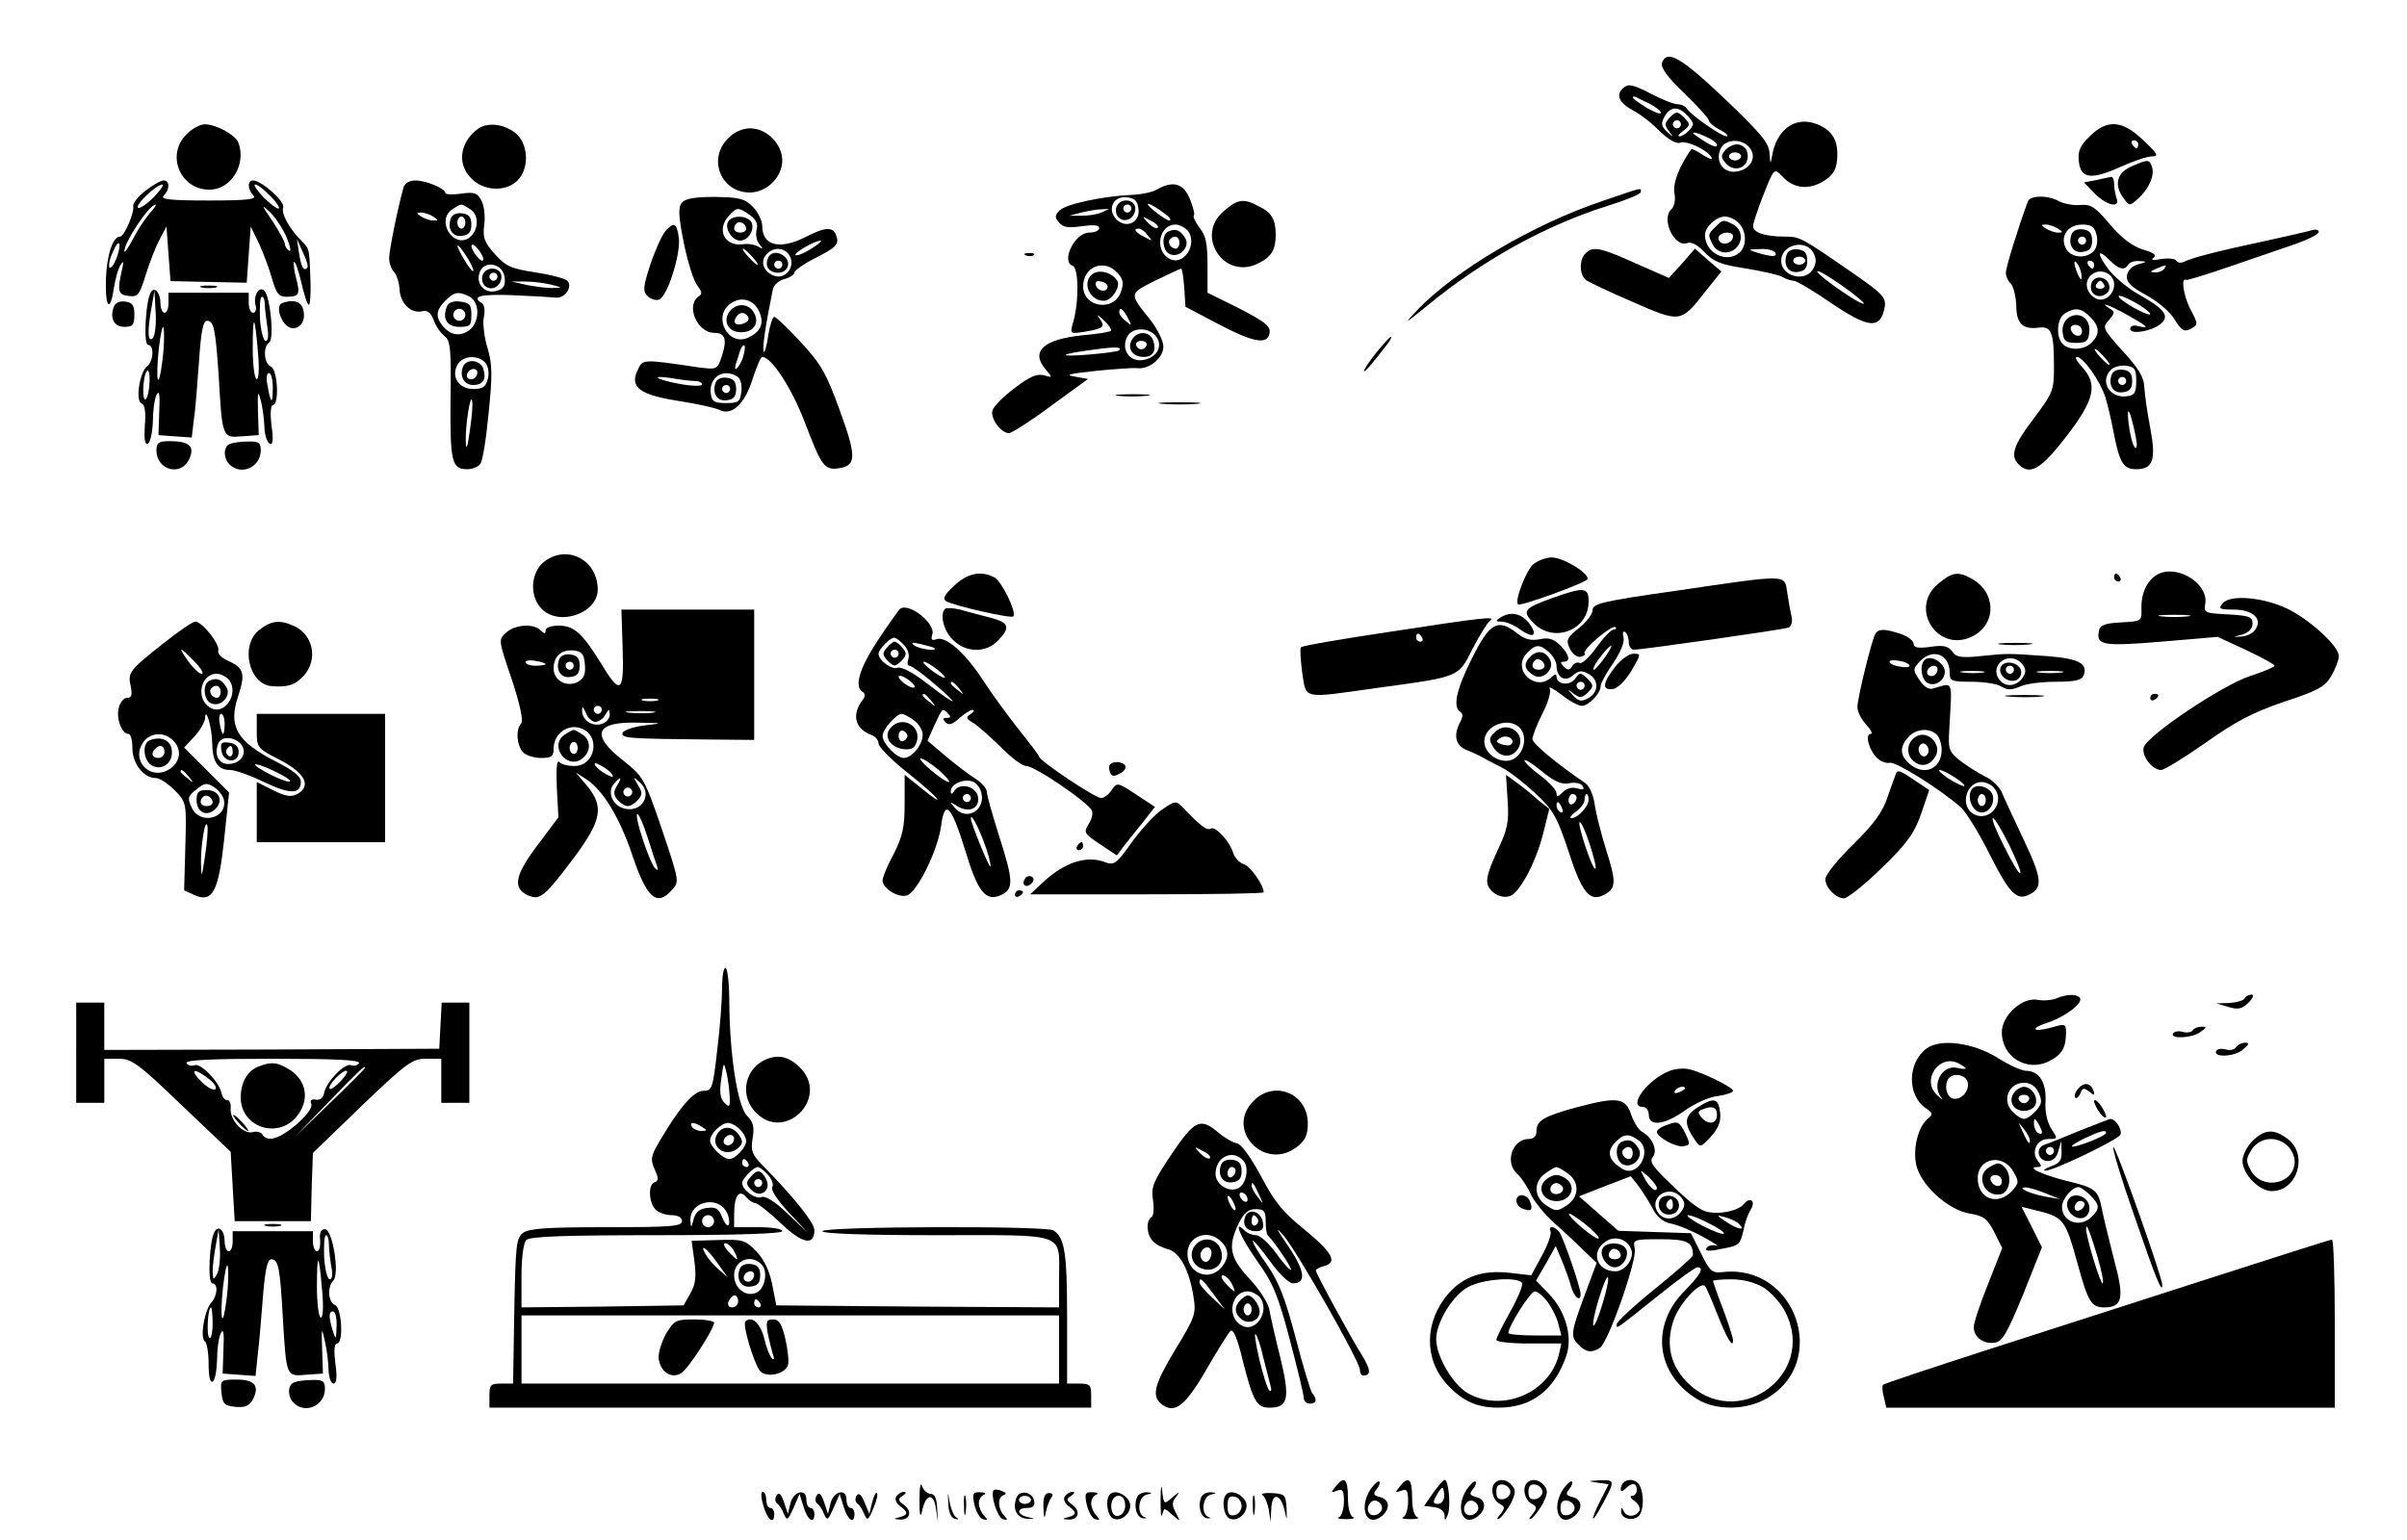 <?xml version="1.0" standalone="no"?>
<!DOCTYPE svg PUBLIC "-//W3C//DTD SVG 20010904//EN"
 "http://www.w3.org/TR/2001/REC-SVG-20010904/DTD/svg10.dtd">
<svg version="1.0" xmlns="http://www.w3.org/2000/svg"
 width="600pt" height="384pt" viewBox="0 0 600 384"
 preserveAspectRatio="xMidYMid meet">

<g transform="translate(0,384) scale(0.1,-0.1)"
fill="#000000" stroke="none">
<path d="M4143 3684 c-4 -12 12 -35 55 -76 34 -33 62 -64 62 -69 0 -4 12 -15
28 -23 15 -8 22 -15 16 -16 -13 0 -89 53 -99 69 -3 6 -14 11 -23 11 -9 0 -40
12 -68 27 -43 22 -55 25 -67 14 -21 -17 -11 -38 25 -57 17 -9 46 -31 65 -51
21 -20 41 -32 50 -29 16 7 68 -17 79 -36 5 -7 -4 -5 -20 5 -15 10 -29 17 -30
15 -30 -42 -47 -86 -42 -110 3 -16 0 -33 -8 -40 -26 -25 8 -96 40 -84 10 4 26
-5 43 -23 22 -23 40 -31 101 -40 41 -7 83 -16 92 -21 10 -6 23 -10 29 -10 7 0
49 -25 94 -56 89 -60 119 -65 131 -19 8 32 4 38 -83 98 -123 85 -127 87 -163
87 -50 0 -80 10 -80 26 0 8 12 43 26 79 26 66 27 66 46 46 26 -29 61 -35 96
-17 32 17 42 34 42 72 0 37 -15 60 -50 74 -54 22 -102 -12 -113 -80 -4 -21 -4
-20 -6 7 -1 26 -19 48 -112 137 -109 103 -143 123 -156 90z m-30 -103 c15 -8
27 -18 27 -22 0 -5 -16 1 -35 12 -19 12 -35 23 -35 26 0 2 3 3 8 1 4 -2 19
-10 35 -17z m91 -27 c9 -8 16 -19 16 -23 0 -10 -22 -31 -34 -31 -5 0 -1 6 10
14 18 14 18 16 2 33 -17 16 -19 16 -35 1 -14 -15 -14 -20 -3 -35 13 -17 13
-17 -4 -2 -15 14 -16 21 -7 38 14 25 34 27 55 5z m-14 -24 c0 -5 -4 -10 -10
-10 -5 0 -10 5 -10 10 0 6 5 10 10 10 6 0 10 -4 10 -10z m65 -32 c14 -6 25
-15 25 -20 0 -8 -17 -1 -50 22 -20 13 -7 13 25 -2z m109 -30 c15 -24 -3 -52
-37 -56 -33 -4 -53 28 -37 59 14 25 58 23 74 -3z m-30 -184 c19 -18 21 -55 4
-72 -31 -31 -88 -4 -88 42 0 20 28 46 50 46 10 0 26 -7 34 -16z m186 -74 c8
-14 8 -26 0 -40 -19 -35 -80 -20 -80 20 0 40 61 55 80 20z m-95 0 c7 -11 -9
-11 -45 0 -24 8 -24 8 7 9 17 1 35 -3 38 -9z m221 -127 c-6 -6 -115 70 -116
80 0 5 27 -11 60 -34 33 -23 58 -44 56 -46z"/>
<path d="M4300 3465 c-10 -12 -10 -18 0 -30 26 -32 68 -8 54 30 -4 8 -14 15
-24 15 -10 0 -23 -7 -30 -15z m40 -15 c0 -5 -7 -10 -15 -10 -8 0 -15 5 -15 10
0 6 7 10 15 10 8 0 15 -4 15 -10z"/>
<path d="M4276 3274 c-19 -18 -19 -20 -6 -45 12 -21 40 -25 58 -7 18 18 14 46
-7 58 -25 13 -27 13 -45 -6z m44 -23 c0 -14 -18 -23 -30 -16 -6 4 -8 11 -5 16
8 12 35 12 35 0z"/>
<path d="M4454 3206 c-10 -26 4 -48 28 -44 17 2 23 10 23 28 0 18 -6 26 -23
28 -13 2 -25 -3 -28 -12z m46 -16 c0 -5 -7 -10 -15 -10 -8 0 -15 5 -15 10 0 6
7 10 15 10 8 0 15 -4 15 -10z"/>
<path d="M465 3505 c-52 -51 -16 -138 57 -138 54 0 93 63 72 118 -8 19 -55 45
-84 45 -11 0 -32 -11 -45 -25z"/>
<path d="M1189 3517 c-43 -33 -50 -87 -14 -122 31 -32 86 -34 115 -5 31 31 27
93 -6 119 -30 23 -71 27 -95 8z"/>
<path d="M5209 3500 c-24 -23 -30 -37 -27 -62 4 -44 31 -47 104 -14 31 14 66
26 78 26 18 0 15 6 -21 40 -53 51 -91 53 -134 10z m121 -20 c0 -5 -2 -10 -4
-10 -3 0 -8 5 -11 10 -3 6 -1 10 4 10 6 0 11 -4 11 -10z"/>
<path d="M1815 3495 c-52 -51 -18 -135 54 -135 42 0 81 38 81 80 0 41 -39 80
-80 80 -19 0 -40 -9 -55 -25z"/>
<path d="M5313 3425 c-37 -16 -44 -47 -19 -80 14 -19 15 -19 36 0 27 24 42 59
34 80 -7 18 -10 18 -51 0z"/>
<path d="M5225 3391 l-30 -6 27 -28 c30 -30 64 -37 54 -11 -3 9 -6 24 -6 35 0
10 -3 18 -7 18 -5 -1 -21 -4 -38 -8z"/>
<path d="M362 3364 c-18 -14 -31 -31 -30 -37 4 -16 -22 -77 -33 -77 -18 0 -33
-47 -35 -107 -2 -72 11 -84 20 -20 4 23 11 49 17 57 7 11 8 8 3 -13 -12 -53
-10 -62 17 -65 23 -3 27 3 43 55 10 32 26 72 35 88 l16 30 5 -68 5 -68 95 -2
95 -2 5 70 5 70 22 -45 c11 -25 26 -65 32 -88 10 -34 16 -42 35 -42 32 0 35 6
24 47 -5 19 -7 37 -5 40 3 2 11 -21 18 -51 7 -31 15 -56 19 -56 3 0 5 26 4 58
-3 82 -2 80 -21 100 -31 30 -53 70 -47 85 5 14 -54 67 -75 67 -15 0 -14 -23 1
-38 9 -9 -16 -12 -112 -12 -96 0 -121 3 -112 12 16 16 15 38 0 38 -7 0 -28
-12 -46 -26z m21 -16 c-18 -18 -35 -29 -39 -26 -7 8 45 57 61 58 5 0 -5 -14
-22 -32z m292 2 c16 -16 24 -30 19 -30 -6 0 -23 14 -39 30 -16 17 -24 30 -19
30 6 0 23 -13 39 -30z m-302 -42 c-11 -13 -30 -41 -41 -63 -12 -22 -21 -36
-22 -32 -1 22 62 117 78 117 3 0 -4 -10 -15 -22z m342 -61 c9 -22 11 -36 6
-32 -6 3 -11 11 -11 17 0 5 -14 31 -31 57 -28 41 -28 43 -5 21 14 -14 32 -42
41 -63z m-425 -52 c-6 -15 -13 -25 -17 -22 -3 4 0 21 8 38 16 39 24 24 9 -16z
m476 -23 c-10 -9 -15 2 -21 39 l-5 34 15 -34 c9 -18 14 -36 11 -39z"/>
<path d="M1006 3373 c-13 -45 -36 -157 -36 -177 0 -12 6 -28 12 -34 7 -7 13
-27 14 -44 2 -35 29 -61 57 -54 13 3 21 -4 28 -22 5 -15 18 -33 27 -40 15 -11
17 -32 15 -160 -1 -154 3 -172 42 -172 12 0 27 6 32 13 6 6 15 64 21 127 10
96 9 123 -3 163 -8 26 -12 61 -9 76 4 16 1 32 -5 35 -27 17 -4 23 77 20 48 -2
95 -5 106 -6 23 -4 45 27 30 42 -6 6 -42 15 -80 21 -60 9 -73 15 -100 45 -27
30 -31 41 -27 73 3 21 0 48 -7 61 -10 19 -18 22 -51 17 -21 -3 -39 -2 -39 2 0
11 -48 31 -75 31 -14 0 -26 -7 -29 -17z m168 -56 c22 -16 18 -55 -6 -71 -40
-24 -80 44 -42 71 10 7 21 13 24 13 3 0 14 -6 24 -13z m-94 -17 c13 -9 13 -10
0 -10 -8 0 -22 5 -30 10 -13 9 -13 10 0 10 8 0 22 -5 30 -10z m100 -135 c0 -5
-9 5 -20 23 -26 42 -26 56 0 17 11 -16 20 -34 20 -40z m18 45 c7 -11 9 -20 4
-20 -4 0 -13 9 -20 20 -7 11 -9 20 -4 20 4 0 13 -9 20 -20z m60 -62 c2 -20 -2
-28 -19 -33 -29 -9 -53 15 -44 44 10 34 59 25 63 -11z m117 -18 c27 -7 28 -8
5 -8 -14 -1 -43 3 -65 7 l-40 9 35 0 c19 0 49 -4 65 -8z m-204 -30 c26 -15 25
-64 -2 -84 -23 -16 -47 -12 -66 12 -18 22 -16 39 7 62 23 23 33 24 61 10z m39
-165 c7 -8 10 -25 6 -40 -5 -20 -13 -25 -36 -25 -36 0 -56 30 -40 60 13 24 52
26 70 5z m-39 -170 c-6 -43 -9 -50 -10 -25 -1 41 12 122 16 100 2 -8 -1 -42
-6 -75z"/>
<path d="M1124 3296 c-10 -26 4 -48 28 -44 17 2 23 10 23 28 0 18 -6 26 -23
28 -13 2 -25 -3 -28 -12z m36 -11 c0 -8 -4 -15 -10 -15 -5 0 -10 7 -10 15 0 8
5 15 10 15 6 0 10 -7 10 -15z"/>
<path d="M1203 3154 c-3 -8 -1 -20 5 -26 16 -16 42 -2 42 22 0 24 -38 28 -47
4z m37 -4 c0 -5 -4 -10 -10 -10 -5 0 -10 5 -10 10 0 6 5 10 10 10 6 0 10 -4
10 -10z"/>
<path d="M1114 3076 c-12 -31 0 -51 31 -51 27 0 30 3 30 30 0 25 -4 30 -28 33
-17 2 -29 -2 -33 -12z m46 -21 c0 -8 -7 -15 -15 -15 -8 0 -15 7 -15 15 0 8 7
15 15 15 8 0 15 -7 15 -15z"/>
<path d="M1154 2925 c-9 -23 3 -45 25 -45 25 0 34 14 26 40 -7 23 -43 27 -51
5z m36 -13 c0 -13 -12 -22 -22 -16 -10 6 -1 24 13 24 5 0 9 -4 9 -8z"/>
<path d="M2885 3368 c-11 -7 -40 -13 -65 -14 -70 -3 -164 -23 -179 -39 -12
-12 -12 -17 -1 -30 10 -12 23 -14 57 -9 29 4 43 3 43 -5 0 -6 -11 -11 -25 -11
-36 0 -71 -72 -41 -83 15 -6 16 -88 1 -141 -8 -29 -8 -29 30 -23 47 8 51 12
35 34 -8 10 -3 8 10 -4 13 -12 22 -25 19 -28 -3 -3 -35 -8 -70 -11 -99 -10
-132 -41 -91 -87 16 -19 16 -19 -5 -13 -17 5 -35 -2 -73 -31 -27 -20 -53 -46
-56 -56 -6 -20 21 -57 41 -57 7 0 54 30 105 68 l92 67 -33 6 c-26 4 -14 7 51
14 47 5 94 8 104 7 30 -4 66 25 66 54 0 14 -15 44 -33 67 -53 66 -53 64 12 97
33 16 63 30 65 30 3 0 6 -21 8 -47 l3 -48 80 -42 c83 -44 119 -52 128 -30 8
22 -4 32 -80 71 l-73 36 0 69 c0 53 -4 74 -20 93 -10 14 -17 28 -14 31 3 2 -2
21 -10 41 -16 39 -42 46 -81 24z m-47 -50 c4 -33 -31 -49 -55 -25 -24 24 -8
59 25 55 21 -2 28 -9 30 -30z m67 -12 c11 -8 16 -15 10 -16 -5 0 -23 12 -40
26 -31 26 -6 18 30 -10z m-160 4 c-11 -5 -33 -8 -50 -8 l-30 0 30 8 c17 4 39
8 50 8 l20 1 -20 -9z m141 -38 c-4 -3 -14 2 -24 12 -16 18 -16 18 6 6 13 -6
21 -14 18 -18z m74 -6 c28 -35 -11 -93 -47 -70 -36 22 -23 84 17 84 10 0 23
-7 30 -14z m-99 -13 c13 -15 12 -15 -8 -4 -24 12 -29 21 -14 21 5 0 15 -7 22
-17z m-76 -93 c15 -16 17 -26 9 -48 -17 -50 -94 -39 -94 14 0 49 52 70 85 34z
m26 -112 c11 -21 11 -22 -4 -9 -10 7 -17 17 -17 22 0 15 9 10 21 -13z m73 -50
c15 -24 -3 -52 -37 -56 -33 -4 -53 28 -37 59 14 25 58 23 74 -3z m-95 -32 c-2
-2 -35 -7 -74 -10 -82 -7 -76 1 10 12 57 8 74 7 64 -2z"/>
<path d="M2783 3324 c-3 -8 -1 -20 5 -26 16 -16 42 -2 42 22 0 24 -38 28 -47
4z m37 -4 c0 -5 -4 -10 -10 -10 -5 0 -10 5 -10 10 0 6 5 10 10 10 6 0 10 -4
10 -10z"/>
<path d="M2913 3263 c-19 -7 -16 -50 4 -57 24 -10 51 20 37 41 -12 19 -23 24
-41 16z m27 -28 c0 -8 -4 -15 -9 -15 -13 0 -22 16 -14 24 11 11 23 6 23 -9z"/>
<path d="M2727 3159 c-32 -18 -14 -69 25 -69 19 0 42 35 33 50 -12 19 -40 28
-58 19z m34 -34 c-1 -15 -24 -12 -29 3 -3 9 2 13 12 10 10 -1 17 -7 17 -13z"/>
<path d="M2821 2992 c-12 -22 3 -42 30 -42 23 0 32 15 24 40 -8 25 -41 26 -54
2z m37 -13 c-2 -6 -8 -10 -13 -10 -5 0 -11 4 -13 10 -2 6 4 11 13 11 9 0 15
-5 13 -11z"/>
<path d="M3995 3339 c-173 -58 -367 -173 -461 -271 -36 -38 -35 -38 24 10 140
115 295 200 450 249 45 14 82 29 82 34 0 11 10 14 -95 -22z"/>
<path d="M1700 3335 c-10 -12 -9 -33 5 -103 10 -48 25 -95 34 -105 10 -13 12
-20 4 -25 -35 -22 -6 -92 38 -92 26 0 32 -16 19 -56 -12 -36 -12 -36 -59 -30
-142 21 -139 21 -152 -8 -20 -42 7 -61 104 -76 45 -7 90 -17 100 -22 31 -16
64 15 83 77 10 30 20 55 24 55 23 0 73 -77 105 -160 42 -111 50 -122 83 -118
47 6 48 27 6 143 -34 94 -47 117 -98 172 -32 35 -62 63 -66 63 -4 0 -11 -21
-15 -46 -3 -25 -9 -44 -11 -41 -5 4 4 65 22 153 2 13 14 24 29 28 14 4 25 11
25 16 0 5 22 21 49 35 56 28 64 36 55 59 -8 21 -27 20 -74 -4 -66 -34 -110
-23 -110 27 0 13 -11 35 -24 48 -20 20 -33 23 -94 24 -50 0 -73 -4 -82 -14z
m169 -31 c16 -11 21 -23 17 -37 -3 -12 0 -28 7 -36 10 -12 9 -13 -3 -6 -8 5
-25 8 -38 6 -46 -6 -67 36 -35 71 20 22 23 22 52 2z m152 -85 c-18 -11 -35
-18 -38 -15 -5 5 46 35 62 36 6 0 -5 -9 -24 -21z m-146 -19 c10 -11 16 -20 13
-20 -3 0 -13 9 -23 20 -10 11 -16 20 -13 20 3 0 13 -9 23 -20z m94 1 c13 -24
-8 -55 -34 -50 -28 6 -42 34 -26 53 18 22 48 20 60 -3z m-77 -137 c14 -29 5
-51 -27 -66 -50 -23 -90 53 -44 85 26 19 58 10 71 -19z m-41 -118 c-11 -27
-24 -37 -16 -11 3 8 7 22 10 31 3 9 8 15 11 12 2 -3 0 -17 -5 -32z m-13 -45
c8 -5 12 -21 10 -37 -3 -26 -7 -29 -38 -29 -29 0 -36 4 -38 23 -6 41 31 65 66
43z m-105 -11 c9 0 17 -4 17 -9 0 -4 -24 -4 -52 1 -62 11 -82 24 -23 15 22 -4
48 -7 58 -7z"/>
<path d="M1814 3285 c-7 -17 12 -45 31 -45 19 0 36 25 29 44 -8 20 -53 21 -60
1z m46 -16 c0 -5 -7 -9 -15 -9 -15 0 -20 12 -9 23 8 8 24 -1 24 -14z"/>
<path d="M1914 3195 c-8 -19 3 -35 26 -35 22 0 33 23 17 39 -15 15 -37 14 -43
-4z m36 -15 c0 -5 -4 -10 -10 -10 -5 0 -10 5 -10 10 0 6 5 10 10 10 6 0 10 -4
10 -10z"/>
<path d="M1820 3065 c-18 -22 -8 -50 21 -53 34 -4 54 20 39 47 -12 24 -42 27
-60 6z m45 -15 c3 -6 -1 -13 -10 -16 -19 -8 -30 0 -20 15 8 14 22 14 30 1z"/>
<path d="M1784 2886 c-10 -26 4 -48 28 -44 17 2 23 10 23 28 0 18 -6 26 -23
28 -13 2 -25 -3 -28 -12z m36 -16 c0 -5 -4 -10 -10 -10 -5 0 -10 5 -10 10 0 6
5 10 10 10 6 0 10 -4 10 -10z"/>
<path d="M5055 3338 c-25 -68 -55 -165 -55 -178 0 -9 6 -22 13 -28 6 -7 12
-31 13 -53 0 -46 16 -61 56 -56 32 4 38 -11 38 -99 0 -58 -3 -64 -50 -127 -51
-67 -60 -93 -38 -115 28 -28 55 -13 119 70 71 92 79 130 38 174 -12 13 -18 24
-12 24 16 0 58 -60 71 -100 6 -19 16 -62 22 -95 14 -70 24 -85 55 -85 42 0 50
23 35 103 -8 40 -14 86 -15 104 -1 23 -16 47 -54 88 -50 56 -51 58 -34 77 15
17 15 21 3 28 -32 20 0 9 44 -16 50 -28 57 -35 26 -27 -12 3 -20 0 -20 -7 0
-16 59 -5 79 15 19 19 4 36 -58 71 -25 14 -58 41 -74 61 -31 41 -30 56 2 24
23 -23 37 -26 46 -11 3 6 16 10 28 9 20 -1 20 -2 -3 -8 -15 -4 -26 -15 -28
-28 -2 -16 8 -27 48 -49 28 -15 60 -42 71 -61 17 -28 24 -31 40 -23 19 11 19
11 -2 51 -17 35 -23 79 -9 71 3 -1 52 14 110 34 58 20 131 45 163 56 31 11 57
24 57 30 0 5 -8 7 -17 4 -10 -3 -58 -14 -108 -25 -127 -27 -187 -43 -207 -52
-10 -6 -19 -5 -23 1 -3 5 -20 7 -38 4 -21 -4 -27 -2 -19 3 9 7 1 13 -27 21
-27 9 -52 28 -82 63 -36 43 -47 50 -73 48 -17 -2 -41 3 -53 9 -28 16 -72 15
-78 0z m75 -68 c13 -9 13 -10 0 -10 -8 0 -22 5 -30 10 -13 9 -13 10 0 10 8 0
22 -5 30 -10z m96 -15 c4 -15 1 -32 -6 -40 -18 -21 -57 -19 -70 5 -16 30 4 60
40 60 23 0 31 -5 36 -25z m-37 -105 c0 -10 -3 -8 -9 5 -12 27 -12 43 0 25 5
-8 9 -22 9 -30z m31 30 c0 -5 -2 -10 -4 -10 -3 0 -8 5 -11 10 -3 6 -1 10 4 10
6 0 11 -4 11 -10z m175 -10 c-3 -5 -14 -10 -23 -9 -14 0 -13 2 3 9 27 11 27
11 20 0z m-125 -39 c0 -28 -28 -47 -48 -34 -24 15 -27 44 -7 59 22 17 55 1 55
-25z m90 -74 c0 -4 -18 3 -40 15 -52 30 -52 43 0 15 22 -12 40 -26 40 -30z
m-150 -7 c24 -24 25 -43 4 -64 -18 -19 -55 -21 -72 -4 -18 18 -15 65 6 77 25
15 40 13 62 -9z m35 -100 c10 -11 16 -20 13 -20 -3 0 -13 9 -23 20 -10 11 -16
20 -13 20 3 0 13 -9 23 -20z m80 -60 c0 -29 -4 -36 -23 -38 -43 -6 -69 37 -40
66 7 7 24 12 38 10 21 -3 25 -8 25 -38z m-1 -140 c4 -21 3 -31 -3 -25 -5 6
-12 33 -15 60 -6 52 5 31 18 -35z"/>
<path d="M5164 3256 c-10 -26 4 -48 28 -44 17 2 23 10 23 28 0 18 -6 26 -23
28 -13 2 -25 -3 -28 -12z m36 -16 c0 -5 -4 -10 -10 -10 -5 0 -10 5 -10 10 0 6
5 10 10 10 6 0 10 -4 10 -10z"/>
<path d="M5214 3135 c-4 -9 -2 -21 4 -27 15 -15 44 -1 40 19 -4 23 -36 29 -44
8z m31 -5 c3 -5 -1 -10 -10 -10 -9 0 -13 5 -10 10 3 6 8 10 10 10 2 0 7 -4 10
-10z"/>
<path d="M5155 3047 c-10 -8 -16 -23 -13 -38 2 -19 9 -24 33 -24 25 0 31 4 33
27 4 34 -26 54 -53 35z m35 -33 c0 -17 -22 -14 -28 4 -2 7 3 12 12 12 9 0 16
-7 16 -16z"/>
<path d="M5264 2906 c-10 -26 4 -48 28 -44 17 2 23 10 23 28 0 18 -6 26 -23
28 -13 2 -25 -3 -28 -12z m36 -16 c0 -5 -4 -10 -10 -10 -5 0 -10 5 -10 10 0 6
5 10 10 10 6 0 10 -4 10 -10z"/>
<path d="M3051 3314 c-74 -62 1 -175 87 -130 32 16 42 34 42 71 0 37 -10 55
-41 70 -39 21 -53 19 -88 -11z"/>
<path d="M1658 3263 c-8 -10 -25 -47 -37 -83 -18 -56 -19 -66 -7 -78 8 -8 21
-12 29 -9 21 8 55 116 49 155 -5 36 -12 40 -34 15z"/>
<path d="M3952 3208 c-16 -16 -15 -53 1 -66 6 -5 59 -30 117 -55 119 -52 120
-52 180 25 l41 51 -33 28 -33 29 -32 -37 -33 -36 -82 36 c-89 40 -107 44 -126
25z"/>
<path d="M2558 3203 c7 -3 16 -2 19 1 4 3 -2 6 -13 5 -11 0 -14 -3 -6 -6z"/>
<path d="M503 3123 c9 -2 25 -2 35 0 9 3 1 5 -18 5 -19 0 -27 -2 -17 -5z"/>
<path d="M376 3111 c-13 -20 -19 -131 -7 -131 16 0 14 -41 -3 -54 -18 -15 -29
-86 -13 -92 8 -3 11 -22 8 -55 -2 -36 0 -49 8 -45 6 4 11 28 12 54 0 26 4 56
9 67 7 14 9 2 7 -40 l-2 -60 41 -3 42 -3 5 43 c4 24 9 89 13 146 5 74 10 102
20 102 17 0 21 -19 29 -135 9 -157 9 -157 58 -153 l42 3 -2 60 c-1 47 0 53 6
30 5 -16 9 -47 10 -67 0 -20 6 -40 13 -44 8 -5 10 7 5 44 -4 31 -2 52 3 52 17
0 12 90 -5 96 -17 7 -20 50 -4 60 13 8 3 113 -12 129 -13 13 -28 -12 -22 -36
3 -10 0 -19 -6 -19 -6 0 -11 11 -11 25 l0 25 -100 0 -100 0 0 -25 c0 -14 -4
-25 -10 -25 -5 0 -10 11 -10 24 0 26 -15 43 -24 27z m5 -114 c-13 -13 -14 19
-3 78 l7 40 3 -54 c2 -30 -2 -59 -7 -64z m279 86 c0 -10 3 -35 6 -55 4 -24 3
-38 -4 -38 -5 0 -12 25 -14 55 -1 30 0 55 5 55 4 0 7 -8 7 -17z m-255 -141
c-10 -81 -18 -55 -9 30 5 40 10 62 12 49 2 -14 1 -49 -3 -79z m238 20 c4 -44
2 -70 -4 -67 -5 4 -9 38 -9 77 0 89 5 85 13 -10z m-271 -86 c-2 -20 -7 -34
-11 -32 -4 3 -5 21 -3 40 2 20 7 34 11 32 4 -3 5 -21 3 -40z m308 -3 c0 -43
-5 -41 -13 5 -4 18 -2 32 3 32 6 0 10 -16 10 -37z"/>
<path d="M284 3076 c-11 -29 0 -51 26 -51 21 0 25 5 25 30 0 24 -5 31 -23 33
-13 2 -24 -3 -28 -12z"/>
<path d="M703 3084 c-19 -8 1 -59 24 -62 23 -3 37 21 28 49 -6 18 -26 23 -52
13z"/>
<path d="M3431 2961 c-17 -21 -31 -42 -31 -46 0 -6 20 17 59 68 7 9 11 17 8
17 -3 0 -19 -18 -36 -39z"/>
<path d="M2787 2853 c18 -2 50 -2 70 0 21 2 7 4 -32 4 -38 0 -55 -2 -38 -4z"/>
<path d="M2898 2833 c23 -2 61 -2 85 0 23 2 4 4 -43 4 -47 0 -66 -2 -42 -4z"/>
<path d="M390 2717 c0 -50 62 -66 82 -21 14 31 0 44 -49 44 -28 0 -33 -4 -33
-23z"/>
<path d="M573 2733 c-16 -6 -17 -35 -1 -51 29 -29 78 -7 78 35 0 19 -5 23 -32
22 -18 0 -39 -3 -45 -6z"/>
<path d="M1356 2439 c-34 -27 -37 -88 -4 -119 45 -42 138 -8 138 50 0 74 -77
114 -134 69z"/>
<path d="M3822 2433 c-18 -16 -47 -91 -38 -100 5 -6 170 54 173 63 5 14 -60
54 -89 54 -14 0 -35 -8 -46 -17z"/>
<path d="M5383 2410 c-28 -12 -46 -46 -45 -87 1 -32 1 -32 -51 -35 -41 -2 -53
-7 -55 -22 -7 -35 10 -38 156 -26 l140 12 71 -33 c39 -18 71 -36 71 -39 0 -3
-28 -15 -62 -26 -69 -23 -253 -146 -264 -177 -7 -21 21 -57 43 -57 8 0 58 31
111 68 76 54 119 76 195 102 83 27 102 37 118 64 10 17 19 40 19 50 0 25 -71
90 -128 118 -60 29 -143 36 -161 14 -12 -14 -9 -16 27 -16 46 0 72 -22 55 -48
-5 -10 -21 -18 -34 -19 -24 -2 -24 -2 1 5 16 5 25 15 25 27 0 17 -8 20 -61 23
-58 3 -61 4 -57 26 9 48 -64 97 -114 76z m70 -107 c-18 -2 -48 -2 -65 0 -18 2
-4 4 32 4 36 0 50 -2 33 -4z"/>
<path d="M2378 2379 c-23 -21 -29 -32 -20 -38 18 -11 162 -44 168 -38 9 9 -29
88 -47 97 -33 18 -68 11 -101 -21z"/>
<path d="M4831 2384 c-74 -62 1 -175 87 -130 60 31 58 111 -5 144 -32 18 -48
15 -82 -14z"/>
<path d="M5270 2400 c0 -5 5 -10 11 -10 5 0 7 5 4 10 -3 6 -8 10 -11 10 -2 0
-4 -4 -4 -10z"/>
<path d="M4178 2367 c-182 -26 -208 -32 -208 -48 0 -10 -15 -30 -34 -45 -30
-24 -33 -30 -23 -51 6 -13 18 -22 26 -21 9 2 14 6 11 9 -7 8 69 73 77 65 3 -3
1 -6 -5 -6 -6 0 -25 -20 -43 -45 -17 -24 -36 -42 -42 -38 -5 3 -13 -1 -18 -8
-6 -11 -11 -11 -21 -1 -9 9 -9 12 0 12 18 0 14 18 -9 41 -16 16 -29 20 -51 15
-22 -4 -37 0 -55 14 -49 39 -69 28 -113 -60 -40 -79 -49 -123 -30 -135 7 -4 7
-12 0 -25 -18 -34 -12 -60 18 -71 15 -6 34 -15 42 -20 8 -5 29 -15 46 -24 17
-9 53 -37 81 -63 45 -42 54 -58 83 -145 33 -103 53 -127 89 -108 30 16 30 32
5 111 -13 41 -26 93 -29 115 -3 22 -13 45 -23 52 -73 50 -132 99 -132 110 0 8
11 36 25 64 14 27 22 55 18 62 -4 7 9 0 29 -15 20 -16 43 -28 51 -28 17 0 47
31 47 49 0 7 14 33 31 57 19 28 29 53 26 65 -3 10 -1 17 4 13 5 -3 9 -14 9
-25 0 -10 6 -19 13 -19 21 0 371 50 385 55 7 3 11 14 8 27 -3 13 -8 40 -11 61
-7 46 4 45 -277 4z m-316 -154 c10 -9 18 -24 18 -33 0 -29 21 -42 41 -24 14
12 22 13 38 4 27 -14 27 -46 0 -61 -17 -9 -24 -8 -38 7 -15 17 -15 17 2 4 15
-11 20 -11 35 3 15 16 15 18 -1 35 -17 16 -19 16 -31 -1 -14 -18 -46 -14 -46
6 0 7 -4 7 -12 -1 -39 -39 -100 17 -63 58 22 24 33 25 57 3z m138 -13 c-12
-16 -24 -30 -26 -30 -7 0 5 20 24 43 24 27 25 20 2 -13z m-50 -70 c0 -5 -4
-10 -10 -10 -5 0 -10 5 -10 10 0 6 5 10 10 10 6 0 10 -4 10 -10z m-157 -111
c16 -26 0 -68 -29 -75 -29 -7 -64 18 -64 47 0 44 70 65 93 28z m119 -132 c14
3 29 0 33 -7 5 -9 2 -10 -13 -6 -12 4 -26 1 -36 -9 -13 -13 -16 -13 -16 -3 0
8 -18 27 -40 44 -22 16 -40 33 -40 38 0 4 19 -7 43 -27 32 -26 50 -34 69 -30z
m18 -36 c0 -6 -4 -13 -10 -16 -5 -3 -10 1 -10 9 0 9 5 16 10 16 6 0 10 -4 10
-9z m30 -5 c0 -17 -27 -46 -43 -46 -6 0 -1 7 11 16 12 8 22 22 22 30 0 8 2 14
5 14 3 0 5 -6 5 -14z m-66 -22 c3 -8 2 -12 -4 -9 -6 3 -10 10 -10 16 0 14 7
11 14 -7z m69 -90 c10 -31 17 -58 14 -60 -3 -3 -14 22 -25 55 -11 34 -18 61
-14 61 4 0 15 -25 25 -56z"/>
<path d="M3815 2203 c-18 -18 -16 -32 8 -47 21 -13 51 13 42 36 -10 24 -32 29
-50 11z m35 -24 c0 -5 -7 -9 -15 -9 -15 0 -20 12 -9 23 8 8 24 -1 24 -14z"/>
<path d="M3726 2014 c-15 -14 -15 -19 -3 -38 17 -26 46 -27 61 -3 23 37 -27
73 -58 41z m41 -30 c-3 -4 -14 -3 -24 0 -15 6 -15 8 -3 16 16 10 39 -4 27 -16z"/>
<path d="M3870 2349 c-72 -26 -77 -32 -47 -63 51 -51 137 -17 137 54 0 36 -11
37 -90 9z"/>
<path d="M2244 2322 c-5 -4 -30 -40 -56 -79 -46 -70 -59 -115 -38 -128 7 -4 7
-11 2 -18 -30 -38 -22 -74 21 -90 9 -3 17 -13 17 -21 0 -8 31 -40 69 -70 39
-31 73 -61 77 -68 5 -7 -12 4 -36 24 l-45 36 0 -72 c0 -59 -5 -81 -27 -125
-16 -29 -28 -59 -28 -66 0 -20 38 -44 60 -38 26 7 78 113 86 174 9 68 25 51
60 -61 31 -104 51 -129 89 -112 32 15 32 34 -5 149 -16 51 -30 100 -30 108 0
9 -13 23 -28 33 -15 9 -49 35 -74 56 l-46 39 16 36 c22 47 21 46 34 33 9 -9 9
-12 -2 -12 -10 0 -11 -3 -3 -11 8 -8 17 -6 34 10 13 11 28 21 33 21 6 0 4 -5
-4 -10 -13 -9 -12 -12 5 -22 11 -6 41 -33 68 -59 26 -27 55 -49 65 -49 22 0
158 -93 164 -112 3 -7 -1 -22 -9 -34 -12 -20 -10 -23 29 -49 l42 -28 18 24
c10 13 32 40 48 60 l29 37 -47 31 c-46 30 -47 31 -61 11 -7 -11 -19 -20 -26
-20 -15 0 -148 89 -154 102 -1 5 -26 37 -53 71 -27 34 -67 89 -89 123 -44 67
-92 109 -115 100 -11 -4 -14 -1 -10 12 9 27 -58 80 -80 64z m10 -91 c9 -10 14
-25 10 -35 -3 -9 -2 -16 3 -16 5 0 33 -20 62 -45 68 -58 58 -58 -17 0 -36 28
-65 43 -74 40 -15 -6 -48 18 -48 35 0 11 29 40 39 40 4 0 15 -8 25 -19z m75
-7 c10 -9 -35 -3 -49 6 -11 8 -7 9 15 4 17 -4 32 -8 34 -10z m8 -54 c14 -11
22 -20 17 -20 -12 1 -61 39 -51 40 5 0 20 -9 34 -20z m-57 -42 c0 -5 -9 -3
-20 4 -11 7 -20 16 -20 20 0 5 9 3 20 -4 11 -7 20 -16 20 -20z m111 -5 c13
-16 12 -17 -3 -4 -10 7 -18 15 -18 17 0 8 8 3 21 -13z m-70 -30 c13 -16 12
-17 -3 -4 -10 7 -18 15 -18 17 0 8 8 3 21 -13z m-43 -49 c12 -8 22 -25 22 -36
0 -25 -27 -58 -47 -58 -18 0 -53 36 -53 55 0 16 34 55 48 55 4 0 18 -7 30 -16z
m62 -124 c19 -17 30 -30 25 -30 -6 0 -26 14 -45 30 -19 16 -30 29 -25 29 6 0
26 -13 45 -29z m106 -56 c12 -45 -38 -73 -67 -37 -13 15 -12 15 7 3 29 -18 56
-6 52 22 -3 27 -46 38 -59 16 -6 -9 -9 -9 -9 -1 0 17 29 31 52 25 10 -2 21
-15 24 -28z m-26 -14 c0 -5 -4 -10 -10 -10 -5 0 -10 5 -10 10 0 6 5 10 10 10
6 0 10 -4 10 -10z m32 -108 c10 -26 18 -54 17 -62 0 -12 -48 105 -49 119 0 14
17 -17 32 -57z"/>
<path d="M2210 2224 c-11 -12 -10 -18 3 -32 16 -15 18 -15 34 0 13 14 14 20 3
32 -7 9 -16 16 -20 16 -4 0 -13 -7 -20 -16z m30 -14 c0 -5 -4 -10 -10 -10 -5
0 -10 5 -10 10 0 6 5 10 10 10 6 0 10 -4 10 -10z"/>
<path d="M2219 2024 c-17 -21 0 -48 34 -52 18 -2 27 2 32 18 13 41 -38 68 -66
34z m43 -19 c0 -5 -5 -11 -11 -13 -6 -2 -11 4 -11 13 0 9 5 15 11 13 6 -2 11
-8 11 -13z"/>
<path d="M2356 2322 c-14 -13 -4 -55 19 -77 32 -33 83 -34 113 -2 32 33 27 45
-20 57 -24 6 -57 15 -75 20 -17 4 -34 5 -37 2z"/>
<path d="M1552 2225 c4 -112 -5 -120 -52 -42 -48 78 -69 97 -107 97 -19 0 -33
-5 -33 -12 0 -9 -3 -9 -12 0 -18 18 -63 15 -86 -5 -20 -18 -20 -18 14 -118 21
-63 29 -104 23 -109 -14 -15 -11 -55 5 -72 8 -8 28 -14 45 -14 26 0 31 4 31
23 0 37 35 63 68 51 50 -17 37 -94 -16 -94 -16 0 -32 4 -38 10 -6 6 -8 -17 -6
-64 l4 -74 -51 -68 c-57 -75 -64 -108 -26 -126 31 -14 41 -6 117 95 68 92 74
126 31 178 l-28 33 28 -18 c41 -28 81 -94 112 -185 37 -111 62 -133 100 -90
19 20 18 23 -25 151 -44 128 -46 131 -97 172 -82 64 -69 97 37 94 65 -1 65 -1
16 -7 -27 -3 -51 -12 -54 -18 -4 -14 13 -15 215 -17 l113 -1 0 163 0 162 -166
0 -165 0 3 -95z m-94 -42 c2 -24 -2 -34 -17 -43 -28 -15 -61 3 -61 33 0 31 20
48 50 45 20 -2 26 -9 28 -35z m-98 1 c0 -2 -11 -4 -25 -4 -14 0 -25 4 -25 9 0
4 11 6 25 3 14 -2 25 -6 25 -8z m278 -91 c-10 -2 -26 -2 -35 0 -10 3 -2 5 17
5 19 0 27 -2 18 -5z m-154 -53 c8 0 20 8 25 18 9 15 10 16 11 0 0 -9 -9 -20
-20 -23 -24 -8 -50 10 -49 34 0 11 3 9 9 -6 5 -13 16 -23 24 -23z m16 30 c0
-5 -4 -10 -10 -10 -5 0 -10 5 -10 10 0 6 5 10 10 10 6 0 10 -4 10 -10z m128
-7 c-15 -2 -42 -2 -60 0 -18 2 -6 4 27 4 33 0 48 -2 33 -4z m-102 -154 c4 -8
1 -8 -14 0 -12 6 -24 16 -28 22 -4 8 -1 8 14 0 12 -6 24 -16 28 -22z m12 -28
c-9 -15 -9 -23 1 -35 8 -9 19 -16 26 -16 7 0 18 7 26 16 11 13 10 19 -1 37
-12 20 -12 21 3 8 36 -29 8 -79 -37 -67 -29 7 -43 41 -26 61 18 21 22 18 8 -4z
m36 -22 c-3 -5 -10 -7 -15 -3 -5 3 -7 10 -3 15 3 5 10 7 15 3 5 -3 7 -10 3
-15z m40 -106 c10 -32 21 -65 24 -73 3 -10 2 -12 -5 -5 -14 14 -54 135 -44
135 4 0 15 -26 25 -57z"/>
<path d="M1394 2196 c-10 -26 4 -48 28 -44 17 2 23 10 23 28 0 18 -6 26 -23
28 -13 2 -25 -3 -28 -12z m36 -16 c0 -5 -4 -10 -10 -10 -5 0 -10 5 -10 10 0 6
5 10 10 10 6 0 10 -4 10 -10z"/>
<path d="M3740 2300 c-13 -8 -12 -10 3 -10 11 0 32 -9 47 -20 34 -24 45 -14
20 18 -19 23 -45 28 -70 12z"/>
<path d="M3467 2265 c-120 -18 -221 -35 -224 -39 -3 -3 -1 -31 3 -63 11 -68
-3 -65 189 -38 206 28 200 26 236 98 18 34 37 65 43 69 17 12 -13 9 -247 -27z
m78 -15 c3 -5 1 -10 -4 -10 -6 0 -11 5 -11 10 0 6 2 10 4 10 3 0 8 -4 11 -10z"/>
<path d="M405 2234 c-83 -66 -87 -71 -79 -106 4 -21 2 -28 -9 -28 -8 0 -18
-11 -21 -25 -7 -27 8 -65 24 -65 6 0 10 -16 10 -35 0 -39 28 -75 58 -75 10 0
31 -14 48 -31 29 -30 29 -31 26 -140 l-3 -109 26 -12 c45 -20 60 9 74 141 l12
115 -56 56 -56 56 26 28 c14 15 25 35 26 44 1 34 18 -22 18 -63 1 -46 15 -65
45 -65 12 0 49 -13 84 -30 65 -31 92 -31 92 1 0 13 -19 28 -62 50 -98 50 -120
88 -94 164 18 55 14 70 -25 87 -16 7 -27 18 -25 25 6 15 -40 73 -57 73 -7 0
-43 -25 -82 -56z m80 -44 c16 -16 24 -30 18 -30 -7 0 -21 14 -33 30 -12 17
-20 30 -18 30 3 0 17 -13 33 -30z m85 -44 c28 -35 -11 -93 -47 -70 -36 22 -23
84 17 84 10 0 23 -7 30 -14z m-10 -111 c0 -14 -2 -25 -4 -25 -2 0 -6 11 -8 25
-3 14 -1 25 3 25 5 0 9 -11 9 -25z m-126 -44 c22 -24 13 -58 -19 -73 -46 -21
-88 29 -58 71 18 26 55 27 77 2z m167 -7 c17 -21 0 -49 -32 -49 -24 0 -36 23
-25 51 7 19 40 18 57 -2z m99 -75 c19 -10 28 -18 20 -18 -8 0 -35 11 -60 25
-50 28 -15 22 40 -7z m-229 -6 c13 -16 12 -17 -3 -4 -10 7 -18 15 -18 17 0 8
8 3 21 -13z m87 -57 c10 -47 -60 -64 -80 -20 -11 23 -10 29 11 45 21 17 26 18
45 6 12 -8 22 -22 24 -31z m-47 -141 c-8 -54 -9 -56 -10 -19 -1 45 11 118 16
94 2 -8 -1 -42 -6 -75z"/>
<path d="M523 2143 c-19 -7 -16 -50 4 -57 24 -10 51 20 37 41 -12 19 -23 24
-41 16z m27 -28 c0 -8 -4 -15 -9 -15 -13 0 -22 16 -14 24 11 11 23 6 23 -9z"/>
<path d="M373 1994 c-20 -8 -15 -52 6 -63 26 -14 54 8 49 40 -3 24 -28 34 -55
23z m37 -29 c0 -8 -7 -15 -15 -15 -16 0 -20 12 -8 23 11 12 23 8 23 -8z"/>
<path d="M552 1968 c4 -30 43 -33 43 -3 0 13 -8 21 -23 23 -20 3 -23 0 -20
-20z m28 -4 c0 -8 -5 -12 -10 -9 -6 4 -8 11 -5 16 9 14 15 11 15 -7z"/>
<path d="M490 1845 c0 -31 26 -43 47 -22 21 21 9 47 -22 47 -20 0 -25 -5 -25
-25z m40 -6 c0 -5 -7 -9 -15 -9 -15 0 -20 12 -9 23 8 8 24 -1 24 -14z"/>
<path d="M646 2269 c-48 -38 -26 -136 32 -140 40 -3 58 3 80 27 35 40 23 101
-25 123 -35 16 -57 14 -87 -10z"/>
<path d="M4675 2260 c-9 -14 -45 -161 -45 -183 0 -12 10 -31 22 -44 12 -13 17
-23 11 -23 -15 0 -4 -41 16 -60 9 -9 23 -14 32 -12 16 3 127 -67 178 -112 12
-12 45 -64 71 -117 50 -99 68 -116 100 -99 32 17 30 40 -14 133 -24 51 -49
104 -55 119 -5 14 -25 34 -43 42 -18 9 -46 27 -63 40 -27 22 -29 28 -26 77 7
128 12 117 -41 102 -10 -3 -23 5 -33 21 -17 25 -17 28 0 46 32 35 75 19 75
-27 0 -21 4 -23 55 -23 30 0 64 -5 74 -12 15 -9 25 -9 46 0 14 7 54 12 89 12
50 0 65 4 70 16 11 30 -13 42 -92 48 -99 7 -97 7 -165 0 -48 -5 -61 -3 -71 12
-10 13 -22 16 -54 11 -31 -4 -42 -2 -42 8 0 7 -14 18 -31 24 -39 13 -56 14
-64 1z m85 -80 c0 -4 -11 -5 -25 -2 -14 2 -25 8 -25 12 0 4 11 5 25 2 14 -2
25 -8 25 -12z m281 4 c9 -11 10 -20 2 -32 -15 -24 -44 -27 -59 -7 -28 38 27
75 57 39z m-98 -21 c-13 -2 -35 -2 -50 0 -16 2 -5 4 22 4 28 0 40 -2 28 -4z
m195 0 c-16 -2 -40 -2 -55 0 -16 2 -3 4 27 4 30 0 43 -2 28 -4z m-310 -155 c7
-7 12 -24 12 -38 0 -48 -45 -67 -82 -33 -22 20 -23 41 -1 65 18 21 53 24 71 6z
m47 -108 c17 -11 26 -20 20 -20 -5 0 -23 9 -40 20 -16 11 -25 20 -20 20 6 0
24 -9 40 -20z m93 -22 c34 -34 -6 -90 -48 -68 -35 19 -20 80 20 80 9 0 21 -5
28 -12z m40 -144 c18 -37 31 -69 28 -71 -3 -3 -21 27 -40 66 -20 39 -33 71
-28 71 4 0 22 -30 40 -66z"/>
<path d="M4987 2176 c-7 -19 18 -40 39 -32 8 3 14 14 12 23 -4 22 -43 29 -51
9z m33 -6 c0 -5 -4 -10 -10 -10 -5 0 -10 5 -10 10 0 6 5 10 10 10 6 0 10 -4
10 -10z"/>
<path d="M4774 2002 c-20 -13 -23 -41 -7 -57 19 -19 42 -16 57 8 19 30 -20 70
-50 49z m31 -42 c-5 -8 -11 -8 -17 -2 -6 6 -7 16 -3 22 5 8 11 8 17 2 6 -6 7
-16 3 -22z"/>
<path d="M4917 1874 c-12 -12 -8 -41 8 -54 20 -17 47 5 43 34 -3 21 -37 34
-51 20z m33 -29 c0 -8 -4 -15 -10 -15 -5 0 -10 7 -10 15 0 8 5 15 10 15 6 0
10 -7 10 -15z"/>
<path d="M4987 2233 c18 -2 50 -2 70 0 21 2 7 4 -32 4 -38 0 -55 -2 -38 -4z"/>
<path d="M4026 2177 c-32 -41 -33 -59 -5 -55 12 2 31 21 46 46 24 41 24 42 5
42 -12 0 -32 -15 -46 -33z"/>
<path d="M4797 2194 c-13 -14 -7 -52 10 -58 25 -10 51 20 37 42 -12 19 -36 27
-47 16z m33 -22 c0 -13 -12 -22 -22 -16 -10 6 -1 24 13 24 5 0 9 -4 9 -8z"/>
<path d="M5008 2103 c23 -2 59 -2 80 0 20 2 1 4 -43 4 -44 0 -61 -2 -37 -4z"/>
<path d="M5360 2099 c0 -5 5 -7 10 -4 6 3 10 8 10 11 0 2 -4 4 -10 4 -5 0 -10
-5 -10 -11z"/>
<path d="M640 2018 c0 -42 1 -44 58 -73 63 -33 79 -65 43 -85 -16 -8 -29 -6
-61 10 l-40 20 0 -75 0 -75 160 0 160 0 0 160 0 160 -160 0 -160 0 0 -42z"/>
<path d="M1406 2007 c-36 -26 4 -84 42 -61 24 16 27 45 6 61 -10 7 -21 13 -24
13 -3 0 -14 -6 -24 -13z m34 -32 c0 -8 -4 -15 -10 -15 -5 0 -10 7 -10 15 0 8
5 15 10 15 6 0 10 -7 10 -15z"/>
<path d="M2767 1934 c-3 -3 -3 -12 0 -20 4 -10 10 -11 24 -3 11 5 17 14 14 20
-7 10 -28 12 -38 3z"/>
<path d="M4727 1913 c-2 -5 -12 -31 -21 -58 -12 -38 -33 -68 -86 -120 -39 -38
-70 -77 -70 -87 0 -21 26 -48 47 -48 8 0 51 34 94 76 65 63 81 87 98 135 l20
59 -27 18 c-42 29 -50 33 -55 25z"/>
<path d="M3758 1845 c4 -56 0 -73 -27 -130 -23 -50 -28 -71 -21 -85 11 -21 35
-31 55 -24 24 10 63 83 81 153 l16 64 -29 23 c-15 14 -39 33 -53 43 l-26 19 4
-63z"/>
<path d="M2892 1818 c-17 -13 -50 -49 -72 -80 -37 -52 -43 -56 -65 -48 -46 18
-101 0 -154 -49 l-33 -31 291 0 c160 0 291 2 291 5 0 18 -33 65 -49 70 -11 3
-23 16 -27 28 -8 29 -45 68 -56 61 -9 -6 -25 6 -66 49 -21 22 -21 22 -60 -5z"/>
<path d="M2685 1730 c-3 -5 -1 -10 4 -10 6 0 11 5 11 10 0 6 -2 10 -4 10 -3 0
-8 -4 -11 -10z"/>
<path d="M2555 1649 c-10 -15 3 -25 16 -12 7 7 7 13 1 17 -6 3 -14 1 -17 -5z"/>
<path d="M2530 1609 c0 -5 5 -7 10 -4 6 3 10 8 10 11 0 2 -4 4 -10 4 -5 0 -10
-5 -10 -11z"/>
<path d="M1800 1378 c0 -29 -5 -99 -12 -155 -11 -98 -13 -103 -35 -103 -23 0
-59 -40 -109 -126 -22 -37 -23 -45 -12 -70 10 -22 10 -28 0 -32 -17 -5 -15
-50 2 -68 8 -8 26 -14 40 -14 16 0 26 -6 26 -15 0 -13 -28 -15 -188 -15 -147
0 -192 -3 -208 -14 -17 -13 -19 -30 -22 -195 l-3 -181 -30 0 c-26 0 -29 -3
-29 -30 l0 -30 750 0 750 0 0 30 c0 27 -3 30 -30 30 l-30 0 0 166 c0 160 -6
198 -34 216 -17 12 -576 10 -576 -2 0 -6 102 -10 285 -10 329 0 305 9 305
-109 l0 -71 -352 2 -353 3 -10 52 c-7 34 -20 62 -39 82 -28 29 -34 31 -96 29
l-66 -2 7 -51 c5 -38 3 -57 -10 -80 l-17 -30 -202 -3 -202 -2 0 78 c0 47 5 83
12 90 9 9 95 12 325 12 202 0 313 4 313 10 0 6 -27 10 -60 10 l-60 0 0 33 c0
45 13 63 30 42 7 -8 17 -15 23 -15 5 0 34 -22 63 -50 54 -51 84 -58 84 -17 0
18 -52 83 -130 162 -25 26 -29 35 -24 66 5 29 2 41 -14 57 -23 23 -43 149 -44
281 0 45 -4 84 -9 87 -5 3 -9 -19 -9 -48z m19 -273 c1 -26 -1 -27 -13 -15 -11
11 -13 27 -8 60 6 43 6 44 13 15 4 -16 7 -43 8 -60z m-69 -75 c13 -8 13 -10
-2 -10 -9 0 -20 5 -23 10 -8 13 5 13 25 0z m94 -6 c9 -8 16 -22 16 -29 0 -16
-27 -45 -42 -45 -16 0 -48 31 -48 46 0 17 28 44 45 44 7 0 21 -7 29 -16z m21
-84 c3 -5 1 -10 -4 -10 -6 0 -11 5 -11 10 0 6 2 10 4 10 3 0 8 -4 11 -10z m49
-29 c10 -11 15 -25 11 -31 -4 -7 13 -33 41 -63 l49 -52 -51 48 c-32 31 -56 46
-66 42 -15 -6 -48 18 -48 35 0 11 29 40 39 40 4 0 16 -9 25 -19z m-103 -93 c6
-10 8 -24 6 -31 -3 -7 -10 1 -16 16 -9 23 -16 28 -38 25 -19 -2 -29 -10 -34
-28 -6 -23 -7 -23 -8 -3 -2 47 68 63 90 21z m-31 -23 c0 -8 -7 -15 -15 -15 -8
0 -15 7 -15 15 0 8 7 15 15 15 8 0 15 -7 15 -15z m50 -75 c6 -11 9 -20 7 -20
-2 0 -12 9 -22 20 -10 11 -13 20 -7 20 6 0 16 -9 22 -20z m-39 -33 l23 -32
-23 20 c-13 11 -27 28 -33 39 -16 29 7 11 33 -27z m109 -2 c15 -18 6 -61 -16
-69 -26 -10 -54 12 -54 44 0 39 45 55 70 25z m-60 -90 c0 -8 -7 -15 -15 -15
-9 0 -12 6 -9 15 4 8 10 15 15 15 5 0 9 -7 9 -15z m55 -5 c3 -5 1 -10 -4 -10
-6 0 -11 5 -11 10 0 6 2 10 4 10 3 0 8 -4 11 -10z m745 -115 l0 -85 -670 0
-670 0 0 85 0 85 670 0 670 0 0 -85z"/>
<path d="M1791 1017 c-25 -31 13 -66 46 -42 14 11 16 18 7 32 -14 23 -38 28
-53 10z m39 -15 c0 -13 -12 -22 -22 -16 -10 6 -1 24 13 24 5 0 9 -4 9 -8z"/>
<path d="M1870 904 c-11 -12 -10 -18 3 -31 22 -23 52 0 36 28 -12 23 -22 24
-39 3z m30 -14 c0 -5 -4 -10 -10 -10 -5 0 -10 5 -10 10 0 6 5 10 10 10 6 0 10
-4 10 -10z"/>
<path d="M1844 676 c-10 -26 4 -48 28 -44 17 2 23 10 23 28 0 18 -6 26 -23 28
-13 2 -25 -3 -28 -12z m36 -14 c0 -13 -12 -22 -22 -16 -10 6 -1 24 13 24 5 0
9 -4 9 -8z"/>
<path d="M1660 514 c-11 -21 -20 -48 -18 -62 4 -33 32 -51 56 -36 17 10 82
110 82 126 0 4 -22 8 -49 8 -46 0 -50 -2 -71 -36z"/>
<path d="M1858 545 c-8 -8 22 -107 37 -124 16 -17 60 -8 69 14 3 9 0 38 -6 65
-9 39 -16 50 -31 50 -17 0 -18 -5 -13 -36 4 -19 10 -43 13 -52 4 -10 2 -14 -3
-9 -5 5 -14 27 -19 50 -10 38 -31 57 -47 42z"/>
<path d="M5125 1350 c-11 -4 -32 -6 -46 -3 -38 7 -89 -39 -89 -81 0 -62 63
-100 118 -72 32 16 42 34 42 71 0 22 -2 23 -36 13 -47 -13 -56 -3 -10 12 43
14 88 48 81 61 -7 11 -33 11 -60 -1z"/>
<path d="M5595 1350 c-3 -5 -21 -10 -38 -11 l-32 -1 30 -9 c24 -7 34 -5 50 11
11 11 14 20 8 20 -7 0 -15 -4 -18 -10z"/>
<path d="M190 1215 l0 -125 35 0 35 0 0 55 0 55 36 0 c32 0 49 -12 157 -116
l122 -116 5 -86 5 -87 95 0 95 0 2 85 3 85 122 118 c112 107 126 117 160 117
l38 0 0 -55 0 -55 35 0 35 0 0 125 0 125 -35 0 -34 0 -3 -57 -3 -58 -417 -2
-418 -1 0 59 0 59 -35 0 -35 0 0 -125z m705 -26 c-4 -6 -13 -8 -20 -5 -16 6
-62 -42 -67 -69 -2 -12 -10 -19 -21 -17 -11 2 -15 -2 -11 -11 3 -9 -12 -29
-37 -51 -43 -36 -72 -45 -85 -25 -3 6 -14 9 -24 6 -24 -6 -58 31 -55 60 1 12
-3 21 -9 20 -5 -1 -12 7 -14 18 -6 28 -52 75 -67 69 -7 -3 -16 -1 -20 5 -4 8
61 11 215 11 154 0 219 -3 215 -11z m15 -12 c0 -1 -39 -41 -87 -87 l-88 -85
85 88 c79 81 90 92 90 84z m-390 -27 c14 -10 21 -22 17 -26 -4 -4 -20 4 -35
19 -31 31 -19 36 18 7z m330 -5 c-13 -14 -26 -23 -28 -20 -7 7 29 45 41 45 6
0 0 -11 -13 -25z"/>
<path d="M643 1180 c-27 -11 -43 -40 -43 -77 1 -77 99 -106 144 -41 30 42 17
91 -31 116 -25 14 -40 14 -70 2z"/>
<path d="M595 1040 c10 -11 20 -20 23 -20 3 0 -3 9 -13 20 -10 11 -20 20 -23
20 -3 0 3 -9 13 -20z"/>
<path d="M5466 1271 c-3 -5 -15 -7 -25 -4 -10 3 -21 1 -24 -4 -9 -14 46 -12
67 3 17 12 18 14 4 14 -9 0 -19 -4 -22 -9z"/>
<path d="M4803 1226 c-48 -35 -50 -116 -3 -149 18 -12 19 -16 5 -27 -26 -22
-39 -83 -26 -123 17 -50 81 -105 131 -113 35 -6 44 -13 61 -46 l20 -40 -35
-89 c-20 -49 -36 -98 -36 -108 0 -25 24 -43 52 -39 19 2 31 23 71 120 l47 118
-25 50 -26 51 28 -7 c79 -19 80 -21 113 -139 25 -92 34 -105 65 -105 46 0 51
23 25 118 -12 48 -26 104 -30 125 -10 50 -15 55 -91 73 -61 16 -99 34 -70 34
11 0 11 3 1 15 -18 22 -3 55 26 55 24 0 24 0 7 26 -10 16 -16 42 -14 69 2 46
-16 75 -49 75 -10 0 -42 14 -70 32 -61 38 -142 49 -177 24z m97 -50 c0 -2 -9
-2 -20 1 -39 10 -67 -43 -40 -75 5 -7 0 -3 -11 7 -41 37 5 105 54 79 9 -5 17
-10 17 -12z m4 -32 c7 -19 -10 -44 -31 -44 -17 0 -27 24 -19 45 7 20 42 19 50
-1z m178 -29 c9 -21 8 -28 -7 -45 -10 -11 -23 -20 -30 -20 -7 0 -20 9 -30 20
-25 28 -7 70 30 70 17 0 29 -8 37 -25z m8 -98 c0 -5 -4 -5 -10 -2 -5 3 -10 14
-10 23 0 15 2 15 10 2 5 -8 10 -19 10 -23z m-30 -21 c0 -12 -5 -7 -19 24 -11
24 -11 24 3 6 9 -11 16 -24 16 -30z m-41 -78 c14 -24 14 -28 -3 -47 -36 -39
-86 -21 -86 31 0 51 63 63 89 16z m81 -54 l35 -14 -35 6 c-40 7 -76 24 -50 23
8 0 31 -7 50 -15z m110 -4 c24 -24 25 -34 4 -54 -29 -29 -74 -13 -74 25 0 19
25 49 41 49 5 0 18 -9 29 -20z m18 -152 c11 -38 17 -68 13 -68 -6 0 -41 116
-41 136 0 17 9 -5 28 -68z"/>
<path d="M5021 1116 c-16 -20 -3 -46 24 -46 13 0 26 7 29 16 7 19 -10 44 -29
44 -7 0 -18 -6 -24 -14z m37 -17 c-2 -6 -8 -10 -13 -10 -5 0 -11 4 -13 10 -2
6 4 11 13 11 9 0 15 -5 13 -11z"/>
<path d="M4958 929 c-35 -20 -11 -75 29 -67 22 4 29 43 13 64 -14 16 -19 17
-42 3z m32 -35 c0 -17 -22 -14 -28 4 -2 7 3 12 12 12 9 0 16 -7 16 -16z"/>
<path d="M5154 845 c-4 -9 0 -23 9 -32 21 -21 49 -9 45 19 -4 28 -45 38 -54
13z m37 -18 c-13 -13 -26 -3 -16 12 3 6 11 8 17 5 6 -4 6 -10 -1 -17z"/>
<path d="M5574 1229 c-3 -6 -15 -9 -25 -6 -10 3 -21 2 -24 -3 -11 -17 43 -16
65 2 16 13 18 18 7 18 -9 0 -19 -5 -23 -11z"/>
<path d="M1911 1199 c-55 -22 -69 -92 -26 -134 71 -72 180 34 113 109 -28 30
-55 38 -87 25z"/>
<path d="M4160 1169 c-54 -22 -103 -89 -65 -89 8 0 15 -9 15 -20 0 -30 40 -25
90 11 24 17 60 34 82 36 21 3 38 9 38 13 0 9 -78 47 -110 54 -14 3 -36 1 -50
-5z m40 -43 c0 -2 -7 -7 -16 -10 -8 -3 -12 -2 -9 4 6 10 25 14 25 6z"/>
<path d="M5180 1125 c-7 -8 -10 -18 -7 -22 4 -3 9 2 13 11 5 14 9 14 22 4 13
-11 14 -10 11 1 -7 21 -24 24 -39 6z"/>
<path d="M3125 1095 c-73 -72 28 -178 109 -114 20 16 26 29 26 58 0 74 -83
109 -135 56z"/>
<path d="M3930 1079 c-83 -23 -100 -33 -100 -60 0 -12 -7 -19 -19 -19 -41 0
-61 -58 -29 -87 11 -10 25 -32 33 -49 7 -17 34 -51 61 -75 27 -24 61 -56 76
-71 l28 -27 -30 -81 c-35 -94 -36 -103 -14 -124 17 -18 32 -20 52 -7 21 13 94
222 87 248 -5 22 -3 23 64 23 67 0 81 -7 81 -40 0 -4 -43 -42 -95 -84 -52 -42
-95 -82 -95 -88 0 -12 -7 -17 108 75 46 37 88 67 93 67 18 0 8 -18 -30 -57
-88 -87 -74 -209 30 -272 46 -28 119 -28 171 1 160 90 75 337 -108 316 -26 -3
-32 2 -54 47 l-25 50 -91 3 -90 3 -49 43 -49 43 64 25 65 25 20 -25 c10 -14
26 -39 35 -56 10 -20 25 -33 45 -37 17 -3 53 -18 80 -33 28 -15 42 -25 33 -22
-10 3 -20 0 -24 -6 -5 -7 5 -9 32 -3 50 9 51 10 60 47 3 18 11 40 17 50 15 22
1 36 -16 16 -15 -20 -75 -29 -102 -16 -23 12 -43 29 -98 83 -29 29 -35 40 -27
50 13 16 -1 49 -27 63 -9 5 -21 25 -27 43 -14 42 -34 45 -136 18z m154 -82
c37 -27 -2 -96 -41 -71 -32 20 -39 41 -19 63 22 24 35 26 60 8z m-176 -83 c30
-21 29 -59 -3 -80 -23 -15 -27 -15 -50 0 -32 21 -33 59 -3 80 12 9 25 16 28
16 3 0 16 -7 28 -16z m222 -36 c0 -14 -19 1 -31 25 -12 22 -12 22 10 3 11 -11
21 -23 21 -28z m61 -24 c9 -11 10 -20 2 -32 -15 -24 -44 -27 -59 -7 -28 38 27
75 57 39z m-206 -102 c-5 -6 -73 50 -74 61 -1 4 17 -7 39 -24 22 -18 38 -34
35 -37z m276 37 c23 -11 39 -23 36 -25 -3 -3 -27 6 -54 20 -26 14 -42 25 -35
26 7 0 31 -9 53 -21z m73 0 c19 -18 0 -16 -29 3 -27 18 -28 19 -5 13 14 -4 29
-11 34 -16z m-268 -64 c9 -22 -15 -55 -39 -55 -47 0 -63 48 -25 74 23 16 54 7
64 -19z m-71 -135 c-10 -33 -20 -58 -23 -55 -3 3 3 32 13 65 10 33 20 58 23
55 3 -3 -3 -32 -13 -65z m402 39 c18 -12 42 -38 53 -60 82 -159 -124 -303
-247 -173 -39 41 -50 91 -33 147 12 42 68 104 80 90 4 -4 17 -35 30 -68 24
-61 40 -89 40 -67 0 6 -11 41 -25 78 -14 36 -25 68 -25 70 0 2 21 4 46 4 30 0
59 -8 81 -21z"/>
<path d="M4043 993 c-19 -7 -16 -50 4 -57 24 -10 51 20 37 41 -12 19 -23 24
-41 16z m27 -28 c0 -8 -4 -15 -9 -15 -13 0 -22 16 -14 24 11 11 23 6 23 -9z"/>
<path d="M3849 894 c-17 -21 0 -49 31 -49 31 0 48 28 31 49 -8 9 -21 16 -31
16 -10 0 -23 -7 -31 -16z m46 -13 c7 -12 -12 -24 -25 -16 -11 7 -4 25 10 25 5
0 11 -4 15 -9z"/>
<path d="M4137 847 c-8 -21 8 -39 29 -35 27 5 25 42 -2 46 -12 2 -24 -3 -27
-11z m33 -13 c0 -8 -5 -12 -10 -9 -6 4 -8 11 -5 16 9 14 15 11 15 -7z"/>
<path d="M3994 725 c-7 -17 12 -45 31 -45 19 0 36 25 29 44 -8 20 -53 21 -60
1z m46 -16 c0 -5 -7 -9 -15 -9 -15 0 -20 12 -9 23 8 8 24 -1 24 -14z"/>
<path d="M4232 1079 c-34 -22 -36 -40 -6 -83 12 -18 14 -17 39 10 18 20 25 37
23 58 -4 38 -15 41 -56 15z m48 -19 c0 -23 -22 -26 -39 -6 -9 11 -9 15 1 19
26 11 38 7 38 -13z"/>
<path d="M5220 1094 c0 -5 7 -19 15 -30 8 -10 15 -14 15 -8 0 5 -7 19 -15 30
-8 10 -15 14 -15 8z"/>
<path d="M4158 1036 c-16 -5 -28 -13 -28 -18 0 -13 48 -40 67 -36 17 3 17 5 3
34 -14 27 -18 29 -42 20z"/>
<path d="M5185 1021 c-38 -16 -78 -32 -88 -35 -24 -8 -18 -41 8 -41 12 0 22 9
26 25 l7 25 1 -27 c1 -20 -5 -29 -26 -36 -16 -6 -22 -11 -14 -11 18 -1 177 75
186 89 7 11 -11 40 -24 40 -3 0 -37 -14 -76 -29z m65 -6 c0 -7 -70 -35 -84
-34 -6 0 7 9 29 20 41 19 55 23 55 14z m-130 -45 c0 -5 -4 -10 -10 -10 -5 0
-10 5 -10 10 0 6 5 10 10 10 6 0 10 -4 10 -10z"/>
<path d="M2921 963 c-46 -69 -52 -82 -47 -115 3 -20 2 -40 -4 -43 -14 -9 -12
-44 4 -60 7 -8 25 -17 38 -20 29 -8 53 -53 63 -118 7 -43 4 -51 -44 -130 -53
-88 -61 -116 -37 -137 33 -27 59 -8 112 83 28 49 56 93 61 98 7 7 18 -19 32
-78 25 -98 34 -113 66 -113 46 0 51 23 27 123 -13 51 -25 105 -28 122 -3 16
-25 51 -50 77 -49 53 -54 80 -26 138 13 26 24 35 42 35 21 0 25 -5 25 -30 0
-16 2 -32 5 -35 18 -18 61 -82 58 -86 -3 -2 -19 16 -37 41 -18 25 -40 45 -50
45 -9 0 -22 5 -29 12 -30 30 -9 -19 33 -78 38 -53 51 -84 80 -194 19 -72 35
-138 35 -146 0 -8 7 -14 15 -14 17 0 19 11 6 26 -4 5 -23 67 -41 137 -27 102
-42 140 -72 184 -22 30 -37 57 -35 59 2 2 21 -21 43 -51 22 -31 47 -55 57 -55
34 0 30 31 -12 93 -29 42 -33 51 -12 27 34 -40 191 -315 191 -336 0 -8 4 -14
8 -14 20 0 19 15 -2 49 -29 46 -116 206 -116 213 0 3 9 8 20 11 35 9 22 33
-47 90 -55 44 -76 70 -109 133 -26 48 -49 80 -60 83 -11 2 -32 14 -47 27 -45
38 -59 31 -116 -53z m95 -11 c-4 -3 -14 2 -24 12 -16 18 -16 18 6 6 13 -6 21
-14 18 -18z m84 -7 c15 -18 6 -61 -16 -69 -24 -9 -54 12 -54 37 0 43 44 63 70
32z m39 -85 c11 -24 11 -24 -3 -6 -9 11 -16 24 -16 30 0 12 5 7 19 -24z m-29
-11 c0 -6 -4 -7 -10 -4 -5 3 -10 11 -10 16 0 6 5 7 10 4 6 -3 10 -11 10 -16z
m-30 -24 c0 -5 -5 -3 -10 5 -5 8 -10 20 -10 25 0 6 5 3 10 -5 5 -8 10 -19 10
-25z m-36 -81 c21 -20 20 -43 -1 -66 -31 -34 -83 -12 -83 36 0 44 52 63 84 30z
m26 -104 c6 -11 9 -20 7 -20 -2 0 -12 9 -22 20 -10 11 -13 20 -7 20 6 0 16 -9
22 -20z m-45 -27 l28 -38 -31 29 c-18 17 -32 33 -32 38 0 15 7 9 35 -29z m115
-7 c28 -35 -11 -93 -47 -70 -36 22 -23 84 17 84 10 0 23 -7 30 -14z m9 -151
c7 -27 15 -59 18 -70 3 -11 2 -16 -3 -12 -5 5 -16 40 -25 78 -9 39 -13 67 -9
62 4 -4 13 -30 19 -58z"/>
<path d="M3044 936 c-10 -26 4 -48 28 -44 17 2 23 10 23 28 0 18 -6 26 -23 28
-13 2 -25 -3 -28 -12z m36 -15 c0 -6 -4 -13 -10 -16 -5 -3 -10 1 -10 9 0 9 5
16 10 16 6 0 10 -4 10 -9z"/>
<path d="M2982 738 c-18 -18 -14 -46 7 -58 38 -20 71 13 51 51 -12 21 -40 25
-58 7z m38 -22 c0 -8 -4 -17 -9 -21 -12 -7 -24 12 -16 25 9 15 25 12 25 -4z"/>
<path d="M3092 598 c-16 -16 -15 -33 2 -47 18 -15 46 -4 46 18 0 17 -18 41
-30 41 -3 0 -11 -5 -18 -12z m28 -23 c0 -8 -4 -15 -10 -15 -5 0 -10 7 -10 15
0 8 5 15 10 15 6 0 10 -7 10 -15z"/>
<path d="M5615 995 c-14 -13 -25 -36 -25 -50 0 -32 41 -75 73 -75 63 0 91 89
41 129 -35 27 -59 26 -89 -4z m87 -12 c10 -9 18 -26 18 -39 0 -57 -81 -73
-109 -23 -13 24 -13 29 2 53 20 30 61 35 89 9z"/>
<path d="M5320 809 c55 -160 70 -196 70 -173 0 19 -115 344 -122 344 -4 0 19
-77 52 -171z"/>
<path d="M3780 846 c0 -8 7 -17 16 -20 21 -8 26 -3 18 18 -8 20 -34 21 -34 2z"/>
<path d="M3104 806 c-8 -21 3 -36 27 -36 15 0 20 6 17 22 -4 27 -35 37 -44 14z
m31 -5 c3 -5 1 -12 -5 -16 -5 -3 -10 1 -10 9 0 18 6 21 15 7z"/>
<path d="M663 783 c9 -2 25 -2 35 0 9 3 1 5 -18 5 -19 0 -27 -2 -17 -5z"/>
<path d="M535 769 c-13 -21 -18 -129 -6 -129 15 0 14 -30 -3 -49 -17 -20 -28
-89 -15 -96 5 -4 9 -29 9 -56 0 -31 4 -48 10 -44 6 3 10 27 11 53 0 26 4 56 9
67 7 14 9 2 7 -40 l-2 -60 41 -3 41 -3 6 58 c4 32 9 97 13 146 5 61 11 87 20
87 18 0 22 -20 29 -145 9 -149 8 -147 58 -143 l42 3 -2 60 c-2 56 -1 57 7 20
5 -22 9 -55 9 -72 1 -18 6 -33 12 -33 8 0 10 16 5 50 -4 32 -3 50 4 50 17 0
12 90 -5 96 -17 7 -20 45 -4 61 16 16 -2 128 -21 128 -10 0 -14 -8 -12 -27 1
-16 -2 -28 -8 -28 -5 0 -10 11 -10 25 l0 25 -100 0 -100 0 0 -25 c0 -14 -4
-25 -10 -25 -5 0 -10 11 -10 24 0 28 -15 42 -25 25z m6 -106 c-9 -16 -10 -15
-11 7 0 14 4 43 8 65 l7 40 3 -47 c2 -26 -2 -56 -7 -65z m279 73 c0 -13 3 -38
6 -55 4 -19 2 -31 -4 -31 -6 0 -12 25 -14 55 -1 30 0 55 5 55 4 0 7 -11 7 -24z
m-255 -134 c-10 -81 -18 -55 -9 30 5 40 10 62 12 49 2 -14 1 -49 -3 -79z m238
20 c4 -44 2 -70 -4 -67 -5 4 -9 38 -9 77 0 89 5 85 13 -10z m-273 -83 c0 -22
-4 -38 -8 -35 -8 5 -4 76 4 76 2 0 4 -18 4 -41z m309 -6 c-1 -34 -2 -35 -9
-13 -11 36 -11 50 0 50 6 0 10 -17 9 -37z"/>
<path d="M3865 770 c3 -6 -6 -33 -21 -60 l-27 -50 -52 6 c-67 8 -116 -8 -154
-51 -61 -70 -62 -165 -3 -228 38 -41 74 -57 127 -57 83 0 139 43 169 128 17
49 -1 112 -44 157 l-31 32 25 43 24 43 16 -38 c9 -22 19 -49 22 -62 7 -27 24
-41 24 -20 0 16 -41 136 -53 155 -5 6 -13 12 -18 12 -6 0 -7 -5 -4 -10z m-71
-129 c3 -5 -10 -37 -29 -71 -19 -34 -35 -66 -35 -71 0 -5 36 -9 81 -9 l81 0
-6 -27 c-23 -96 -141 -146 -227 -97 -37 21 -79 92 -79 135 0 42 42 110 80 130
36 20 124 26 134 10z m65 -49 c11 -16 23 -40 26 -55 l7 -27 -66 0 c-36 0 -66
3 -66 6 0 17 55 104 66 104 7 0 22 -13 33 -28z"/>
<path d="M5500 650 c-168 -54 -417 -134 -553 -178 -136 -44 -250 -82 -253 -85
-3 -2 -2 -16 2 -31 l6 -26 559 0 559 0 0 210 c0 116 -3 210 -7 209 -5 0 -145
-45 -313 -99z"/>
<path d="M552 368 c3 -29 7 -33 35 -36 24 -2 34 2 43 18 18 34 5 50 -40 50
-40 0 -41 -1 -38 -32z"/>
<path d="M733 393 c-16 -6 -17 -35 -1 -51 29 -29 78 -7 78 35 0 19 -5 23 -32
22 -18 0 -39 -3 -45 -6z"/>
<path d="M2292 100 c0 -40 2 -47 7 -26 9 42 29 44 34 4 l5 -33 -2 35 c-1 24
-6 35 -16 35 -8 0 -18 9 -22 20 -3 11 -6 -4 -6 -35z"/>
<path d="M2893 100 c0 -30 1 -47 4 -37 5 18 5 18 25 0 21 -18 21 -18 9 5 -10
19 -10 27 1 40 10 13 8 13 -9 -1 -21 -19 -22 -19 -26 15 -2 20 -4 11 -4 -22z"/>
<path d="M3329 133 c-12 -15 -12 -16 4 -10 14 5 17 1 17 -27 0 -19 -6 -37 -12
-39 -7 -3 1 -5 17 -5 17 0 24 2 18 5 -8 3 -13 23 -13 49 0 47 -9 55 -31 27z"/>
<path d="M3416 126 c-30 -47 -9 -97 29 -66 21 18 19 41 -5 47 -16 4 -18 8 -9
19 7 8 10 17 7 20 -3 2 -13 -7 -22 -20z m29 -47 c0 -7 -8 -15 -17 -17 -18 -3
-25 18 -11 32 10 10 28 1 28 -15z"/>
<path d="M3489 133 c-12 -15 -12 -16 4 -10 14 5 17 1 17 -27 0 -19 -6 -37 -12
-39 -7 -3 1 -5 17 -5 17 0 24 2 18 5 -8 3 -13 23 -13 49 0 47 -9 55 -31 27z"/>
<path d="M3572 117 l-22 -32 25 -3 c15 -2 25 -10 26 -20 0 -15 1 -15 8 1 8 21
2 87 -8 87 -3 0 -16 -15 -29 -33z m28 -7 c0 -11 -7 -20 -15 -20 -13 0 -14 4
-5 20 6 11 13 20 15 20 3 0 5 -9 5 -20z"/>
<path d="M3656 126 c-30 -47 -9 -97 29 -66 21 18 19 41 -5 47 -16 4 -18 8 -9
19 7 8 10 17 7 20 -3 2 -13 -7 -22 -20z m29 -47 c0 -7 -8 -15 -17 -17 -18 -3
-25 18 -11 32 10 10 28 1 28 -15z"/>
<path d="M3727 143 c-13 -12 -7 -42 10 -52 15 -8 15 -11 3 -27 -10 -11 -10
-15 -2 -10 6 4 19 21 28 37 12 24 13 34 3 45 -12 15 -31 18 -42 7z m38 -23 c0
-8 -8 -16 -17 -18 -13 -2 -18 3 -18 18 0 15 5 20 18 18 9 -2 17 -10 17 -18z"/>
<path d="M3807 143 c-13 -12 -7 -42 10 -52 15 -8 15 -11 3 -27 -10 -11 -10
-15 -2 -10 6 4 19 21 28 37 12 24 13 34 3 45 -12 15 -31 18 -42 7z m38 -23 c0
-8 -8 -16 -17 -18 -13 -2 -18 3 -18 18 0 15 5 20 18 18 9 -2 17 -10 17 -18z"/>
<path d="M3896 126 c-30 -47 -9 -97 29 -66 21 18 19 41 -5 47 -16 4 -18 8 -9
19 7 8 10 17 7 20 -3 2 -13 -7 -22 -20z m29 -46 c0 -8 -8 -16 -17 -18 -13 -2
-18 3 -18 18 0 15 5 20 18 18 9 -2 17 -10 17 -18z"/>
<path d="M3982 143 l28 -4 -20 -39 c-28 -56 -24 -64 5 -10 31 58 31 60 -7 59
-31 -2 -31 -2 -6 -6z"/>
<path d="M4047 143 c-4 -3 -7 -11 -7 -17 0 -6 5 -5 12 2 16 16 28 15 28 -3 0
-8 -5 -15 -12 -15 -6 0 -4 -6 7 -13 10 -8 15 -19 11 -25 -10 -16 -33 -15 -39
1 -4 9 -6 9 -6 -1 -1 -18 27 -26 43 -13 14 12 15 58 2 79 -8 13 -29 16 -39 5z"/>
<path d="M2477 124 c-9 -10 9 -68 23 -72 12 -4 13 -2 3 9 -16 17 -17 46 -1 51
8 3 6 6 -4 10 -9 4 -18 5 -21 2z"/>
<path d="M1903 85 c10 -35 27 -48 27 -20 0 8 -4 15 -10 15 -5 0 -10 9 -10 20
0 11 -4 20 -9 20 -5 0 -4 -15 2 -35z"/>
<path d="M1936 111 c-5 -7 -4 -16 1 -20 5 -3 13 -15 17 -26 8 -18 10 -16 24
15 l15 35 10 -32 c10 -34 27 -45 27 -18 0 8 -4 15 -10 15 -5 0 -10 9 -10 21 0
29 -33 21 -40 -11 l-6 -25 -10 30 c-7 21 -13 25 -18 16z"/>
<path d="M2036 111 c-5 -7 -4 -16 1 -20 5 -3 13 -15 17 -26 8 -18 10 -16 24
15 l15 35 10 -32 c10 -34 27 -45 27 -18 0 8 -4 15 -10 15 -5 0 -10 9 -10 21 0
29 -33 21 -40 -11 l-6 -25 -10 30 c-7 21 -13 25 -18 16z"/>
<path d="M2135 110 c-4 -7 -3 -15 2 -19 5 -3 13 -15 17 -26 8 -18 10 -17 23
14 8 18 12 36 9 38 -3 3 -8 -8 -12 -23 l-7 -29 -12 29 c-8 20 -15 25 -20 16z"/>
<path d="M2234 108 c-4 -6 0 -16 9 -23 22 -16 21 -22 0 -28 -16 -4 -16 -5 -1
-6 26 -2 33 20 12 36 -16 12 -17 15 -4 23 9 6 10 10 3 10 -6 0 -15 -5 -19 -12z"/>
<path d="M2364 91 c0 -21 7 -36 16 -38 10 -3 11 -2 3 4 -6 4 -13 22 -16 38 -4
27 -5 27 -3 -4z"/>
<path d="M2403 85 c0 -22 2 -30 4 -17 2 12 2 30 0 40 -3 9 -5 -1 -4 -23z"/>
<path d="M2429 88 c4 -17 13 -34 21 -36 12 -4 13 -2 3 9 -7 7 -13 21 -13 30 0
10 6 20 13 22 6 3 2 6 -9 6 -19 1 -21 -3 -15 -31z"/>
<path d="M2534 106 c-11 -28 0 -51 26 -53 22 -1 22 -1 3 4 -29 6 -30 23 -2 23
14 0 19 5 17 17 -4 23 -36 29 -44 9z m36 -6 c0 -5 -7 -10 -15 -10 -8 0 -15 5
-15 10 0 6 7 10 15 10 8 0 15 -4 15 -10z"/>
<path d="M2601 81 c1 -28 3 -30 6 -11 3 14 9 30 14 36 5 7 3 11 -6 11 -11 0
-15 -11 -14 -36z"/>
<path d="M2654 108 c-4 -6 0 -16 9 -23 22 -16 21 -22 0 -28 -16 -4 -16 -5 -1
-6 26 -2 33 20 12 36 -16 12 -17 15 -4 23 9 6 10 10 3 10 -6 0 -15 -5 -19 -12z"/>
<path d="M2709 88 c4 -17 13 -34 21 -36 12 -4 13 -2 3 9 -7 7 -13 21 -13 30 0
10 6 20 13 22 6 3 2 6 -9 6 -19 1 -21 -3 -15 -31z"/>
<path d="M2767 114 c-13 -13 -7 -55 9 -61 24 -9 51 23 38 45 -12 19 -36 27
-47 16z m36 -16 c6 -19 -3 -38 -19 -38 -8 0 -14 10 -14 25 0 26 25 35 33 13z"/>
<path d="M2834 106 c-9 -23 0 -51 16 -52 9 0 10 1 3 3 -20 7 -16 51 5 56 16 4
16 5 -1 6 -10 0 -20 -5 -23 -13z"/>
<path d="M2994 106 c-9 -23 0 -51 16 -52 9 0 10 1 3 3 -20 7 -16 51 5 56 16 4
16 5 -1 6 -10 0 -20 -5 -23 -13z"/>
<path d="M3057 114 c-13 -13 -7 -55 9 -61 24 -9 51 23 38 45 -12 19 -36 27
-47 16z m38 -29 c0 -11 -8 -21 -17 -23 -14 -3 -18 3 -18 23 0 20 4 26 18 23 9
-2 17 -12 17 -23z"/>
<path d="M3123 85 c0 -22 2 -30 4 -17 2 12 2 30 0 40 -3 9 -5 -1 -4 -23z"/>
<path d="M3147 112 c6 -4 13 -21 16 -37 l4 -30 2 33 c1 41 23 39 33 -4 6 -27
6 -27 5 6 -2 32 -4 35 -36 37 -19 1 -30 -2 -24 -5z"/>
</g>
</svg>
